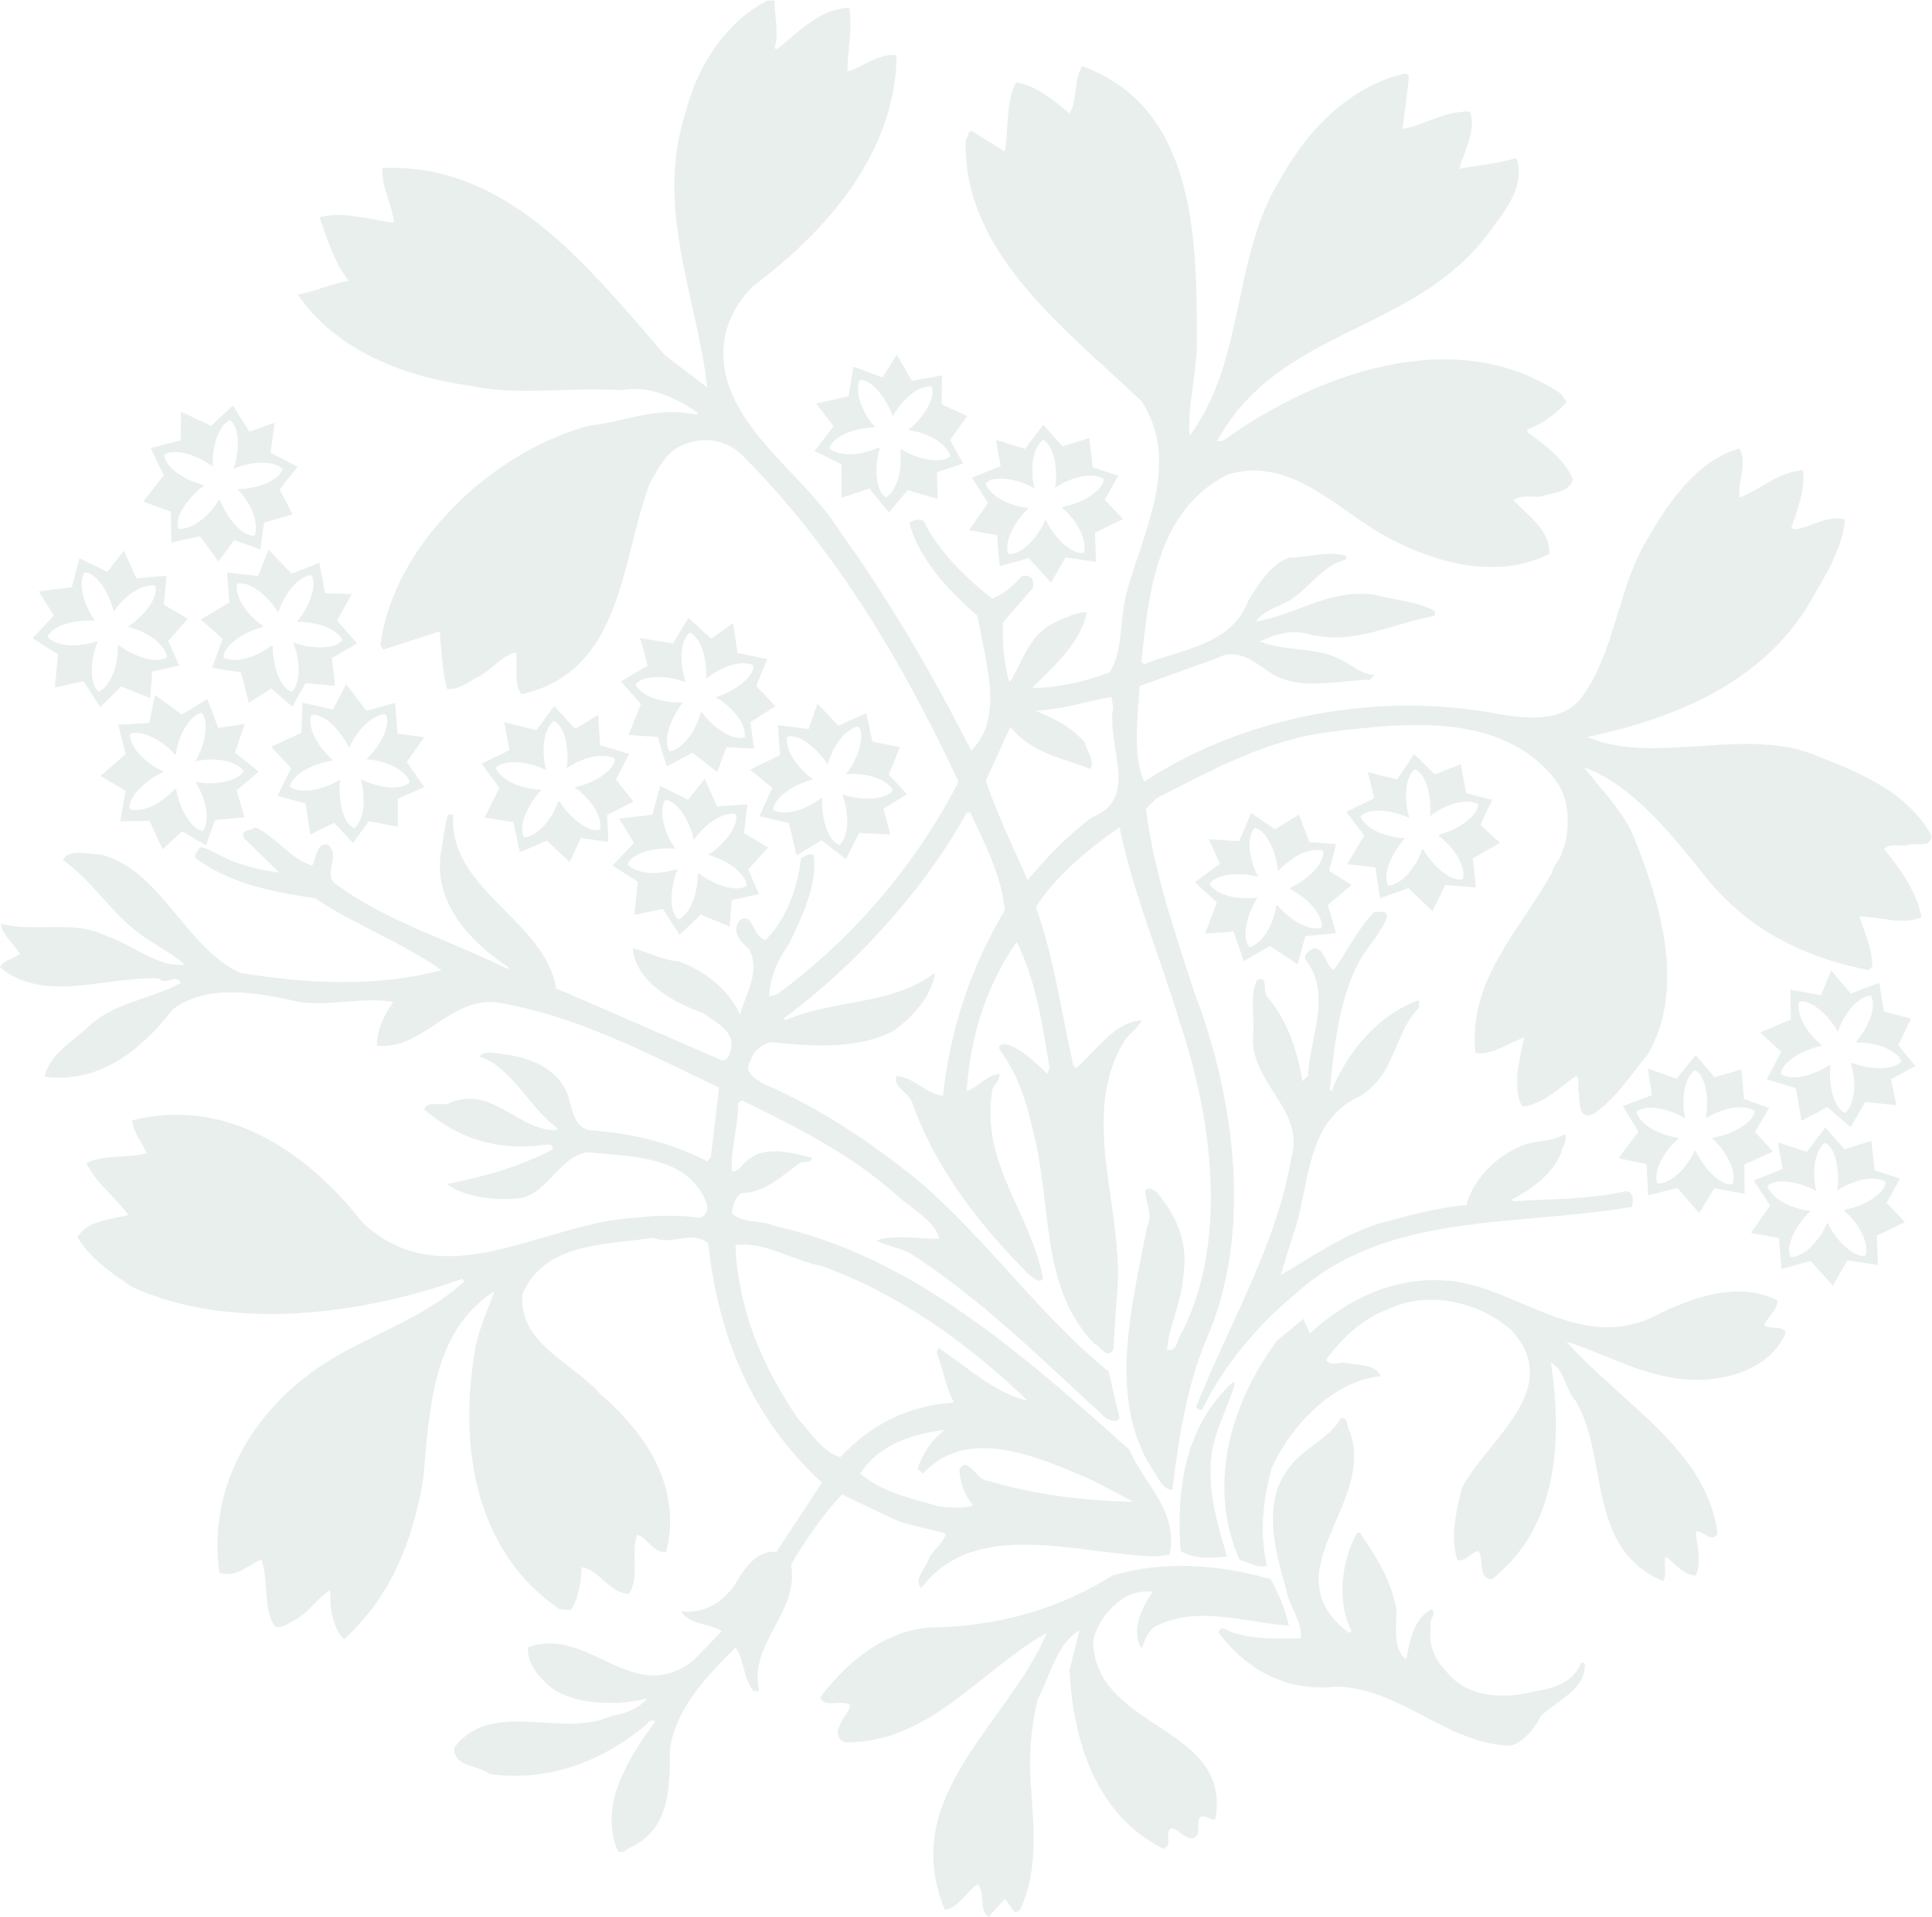<?xml version="1.0" encoding="UTF-8" standalone="no"?>
<svg
   xmlns:dc="http://purl.org/dc/elements/1.1/"
   xmlns:cc="http://creativecommons.org/ns#"
   xmlns:rdf="http://www.w3.org/1999/02/22-rdf-syntax-ns#"
   xmlns:svg="http://www.w3.org/2000/svg"
   xmlns="http://www.w3.org/2000/svg"
   viewBox="0 0 233.147 231.28"
   height="231.28"
   width="233.147"
   xml:space="preserve"
   id="svg2"
   version="1.1"><defs
     id="defs6" /><g
     transform="matrix(1.333,0,0,-1.333,0,231.28)"
     id="g10"><g
       transform="scale(0.1)"
       id="g12"><path
         id="path14"
         style="fill:rgba(33, 95, 67, 0.10);fill-opacity:1;fill-rule:nonzero;stroke:none"
         d="m 1255.81,905.594 c -4.95,-14.828 -18.13,-27.188 -25.55,-41.196 -18.13,-34.593 -22.23,-74.984 -26.35,-115.375 l 1.64,-1.64 c 13.18,34.609 42.85,70.058 79.12,82.422 v -6.602 c -23.09,-23.898 -20.61,-59.328 -52.76,-79.922 -51.91,-23.07 -45.31,-83.23 -61.79,-127.742 l -10.72,-34.598 c 28.02,16.481 57.68,37.079 89.82,46.957 25.55,6.59 50.26,14.032 78.28,16.473 6.59,24.731 29.67,46.988 54.38,55.238 11.54,3.289 24.72,2.461 34.62,9.039 3.29,-5.75 -2.48,-11.519 -3.3,-17.289 -8.24,-19.777 -27.2,-32.961 -44.5,-42.027 l 1.65,-1.66 c 33.79,2.488 68.39,1.66 100.53,9.078 5.76,0.832 7.42,-4.129 7.42,-9.078 l -0.83,-4.922 c -105.47,-18.141 -220.84,-4.141 -303.23,-77.48 -35.45,-28.84 -66.75,-66.739 -85.7,-105.469 -1.65,-2.461 -4.13,0 -5.77,1.64 29.66,74.989 72.5,145.039 86.53,226.618 12.35,43.671 -40.39,68.406 -34.63,112.898 0.84,15.645 -3.28,33.777 3.3,46.961 10.72,4.953 4.95,-9.883 9.07,-14.832 18.96,-22.246 27.2,-48.613 32.13,-76.621 l 4.95,4.93 c 1.66,35.441 22.27,74.16 -2.47,105.484 -1.65,4.937 4.13,7.406 7.42,9.879 11.54,-0.82 9.88,-14.004 18.14,-19.766 13.17,17.293 21.41,37.074 37.07,52.723 4.12,-0.82 10.7,2.48 11.53,-4.121 v 0" /><path
         id="path16"
         style="fill:rgba(33, 95, 67, 0.10);fill-opacity:1;fill-rule:nonzero;stroke:none"
         d="m 1496.43,543.039 c 32.13,16.473 76.64,33.781 112.89,14.813 -0.82,-9.051 -9.07,-14.813 -12.37,-22.231 5.77,-4.121 17.33,0 19.77,-6.601 -11.51,-27.188 -39.53,-38.731 -65.91,-42.032 -51.08,-5.758 -90.65,20.614 -132.67,33.793 48.62,-55.199 128.56,-98.89 136.79,-174.691 -8.23,-7.418 -13.19,4.941 -19.77,2.48 0.82,-10.718 5.76,-27.199 0,-39.57 -11.54,0.84 -18.96,10.719 -27.19,17.309 -2.48,-5.758 1.64,-18.95 -2.48,-22.25 -70.04,29.679 -48.61,111.25 -79.1,163.16 -9.89,10.722 -9.07,26.371 -22.25,34.613 9.88,-69.211 7.41,-148.32 -53.55,-196.133 -13.2,0.821 -6.61,17.313 -12.37,25.563 -7.42,-1.653 -10.72,-9.891 -18.96,-8.25 -6.6,21.418 -0.82,44.508 4.12,65.097 23.08,44.512 93.94,89.832 44.5,143.391 -29.66,25.539 -75.82,36.25 -112.07,18.121 -21.43,-7.41 -41.2,-25.539 -55.2,-45.32 3.3,-4.949 9.06,-3.289 14.82,-2.469 12.37,-2.48 29.67,-0.82 34.61,-12.363 -43.65,-4.117 -81.56,-45.321 -98.89,-83.219 -7.41,-28.012 -11.52,-58.52 -4.11,-88.168 -8.25,-3.312 -16.49,3.289 -24.72,4.93 -30.48,67.578 -7.42,143.386 33.78,198.59 l 23.9,19.789 5.78,-13.192 c 36.25,32.973 80.74,53.571 131.84,46.973 60.14,-9.082 112.89,-62.633 178.81,-32.133 v 0" /><path
         id="path18"
         style="fill:rgba(33, 95, 67, 0.10);fill-opacity:1;fill-rule:nonzero;stroke:none"
         d="m 1118.19,483.691 c -7.41,-26.351 -22.23,-48.601 -22.23,-77.441 -0.82,-28.852 7.42,-54.398 14.82,-79.941 -13.18,-1.637 -30.49,-2.469 -42.03,4.953 -4.1,58.5 4.95,113.718 46.98,152.429 h 2.46 v 0" /><path
         id="path20"
         style="fill:rgba(33, 95, 67, 0.10);fill-opacity:1;fill-rule:nonzero;stroke:none"
         d="m 1222.03,439.211 c 23.89,-65.93 -73.34,-126.91 -0.83,-182.109 l 2.48,1.648 c -14.01,26.359 -9.07,64.262 4.94,88.98 h 2.47 c 14.83,-21.421 28.02,-42.851 32.97,-68.39 0.82,-15.649 -4.13,-36.25 9.05,-46.141 3.3,17.313 6.6,37.071 23.08,45.313 4.95,-4.942 -3.3,-9.063 -0.83,-15.641 -2.47,-16.48 3.3,-29.672 13.19,-39.562 18.95,-25.539 53.56,-26.36 81.57,-18.957 16.48,2.48 34.63,8.25 41.21,25.546 h 3.3 c 1.64,-23.886 -23.91,-32.949 -39.55,-47.789 -4.96,-10.711 -16.49,-24.73 -28.02,-27.187 -59.34,2.457 -98.88,52.726 -158.21,53.558 -44.49,-4.96 -80.74,15.649 -105.47,48.622 -0.84,1.648 2.46,4.937 4.11,4.109 20.62,-10.699 45.32,-9.063 70.05,-9.063 1.63,15.661 -10.72,28.84 -13.18,44.512 -9.91,34.602 -22.25,78.281 2.46,109.59 12.35,18.109 37.09,26.371 46.97,45.309 7.41,0.839 4.94,-8.239 8.24,-12.348 v 0" /><path
         id="path22"
         style="fill:rgba(33, 95, 67, 0.10);fill-opacity:1;fill-rule:nonzero;stroke:none"
         d="m 778.699,401.289 c 20.602,-17.309 46.145,-22.23 70.864,-29.648 11.542,-0.821 22.253,-2.469 31.316,0.82 -7.422,9.059 -11.539,19.777 -12.348,32.141 6.586,14.828 16.481,-10.711 26.364,-9.883 41.199,-12.379 86.511,-18.137 131.025,-18.957 -14.02,7.398 -27.209,14.828 -41.213,21.418 -42.852,18.129 -108.769,48.621 -149.144,4.109 l -4.954,4.133 c 4.121,13.187 13.196,27.199 24.735,35.437 -28.02,-3.3 -60.164,-13.187 -76.645,-39.57 z M 744.094,589.18 c -27.192,4.941 -50.27,22.242 -78.281,18.941 2.468,-59.32 24.718,-110.41 56.847,-157.383 11.543,-12.359 21.434,-29.668 37.91,-34.609 28.844,30.492 62.633,46.961 103.016,49.453 -7.426,14 -9.902,30.469 -15.652,45.316 l 1.629,4.122 c 26.375,-17.309 50.273,-40.379 80.757,-47.801 -54.382,52.742 -117.84,97.23 -186.226,121.961 z m 262.036,515.02 c -23.064,-4.12 -45.317,-11.56 -69.216,-12.38 16.484,-6.57 32.141,-14 45.313,-28.82 1.66,-8.25 9.082,-15.66 4.941,-23.91 -25.535,9.9 -52.715,14 -72.5,37.91 l -22.246,-48.61 c 10.703,-31.32 25.547,-61.804 37.898,-89.831 18.118,21.429 37.082,41.195 58.508,56.859 43.672,17.302 12.362,65.102 18.952,99.712 l -1.65,9.07 z m -304.892,630.35 c 0,-14.84 4.121,-29.68 0,-42.85 l 1.653,-1.65 c 19.769,15.65 38.73,37.08 65.922,37.9 3.292,-18.13 -1.649,-39.56 -1.649,-57.68 14.008,4.13 28.016,16.48 44.496,14.83 -0.82,-87.32 -61.797,-158.18 -130.195,-209.27 -20.602,-20.6 -31.305,-47.79 -24.723,-79.11 13.192,-56.86 71.699,-92.29 103,-141.73 46.153,-64.27 84.883,-131.02 119.496,-199.42 31.309,31.32 11.524,84.06 5.774,121.96 -27.199,23.9 -52.75,51.09 -61.809,84.04 3.301,3.31 9.059,4.13 13.188,1.66 12.347,-26.37 38.726,-51.91 61.8,-70.04 10.696,4.12 18.957,11.54 27.192,20.6 4.937,0.82 9.07,-0.82 9.89,-4.94 v -5.78 l -27.207,-31.3 c -0.82,-19.79 0.821,-37.91 5.782,-54.39 10.703,15.65 17.297,42.85 39.55,53.56 9.895,4.12 21.426,10.71 30.489,9.89 -5.782,-28.02 -29.668,-48.63 -49.434,-68.4 23.887,0 47.774,5.78 70.037,14.02 12.37,18.95 9.06,46.96 14.83,70.04 14.01,54.38 51.09,119.47 14.01,175.52 -68.396,65.08 -162.334,134.31 -159.033,236.49 2.48,2.46 1.641,6.59 4.941,8.24 l 30.489,-18.96 c 3.3,20.61 0.82,43.65 9.882,62.61 18.133,-2.47 33.789,-15.66 48.614,-28 7.429,11.52 3.308,29.64 11.543,42.83 100.524,-37.07 103.824,-149.95 103.824,-245.53 0.82,-31.32 -9.06,-60.98 -6.6,-89 51.12,68.4 37.91,163.98 83.23,234.02 23.9,43.68 64.28,84.03 112.89,93.91 l 2.48,-2.47 c -1.66,-15.66 -4.13,-32.94 -5.77,-47.76 19.79,3.29 37.9,16.47 60.98,15.65 5.76,-17.3 -4.94,-35.43 -9.88,-51.91 16.47,3.29 35.43,4.94 51.9,9.89 8.24,-24.72 -9.05,-46.15 -23.07,-65.1 -68.38,-94.76 -190.35,-86.53 -248.03,-191.18 h 4.96 c 83.21,60.15 210.12,107.95 306.52,42.85 l 4.94,-7.41 c -9.88,-11.54 -22.24,-19.77 -35.43,-24.72 v -2.48 c 15.65,-11.53 33.79,-24.72 41.2,-42.85 -3.28,-12.36 -18.95,-11.53 -28.83,-15.65 -8.24,-0.83 -18.14,2.47 -24.73,-3.3 13.19,-14.01 33.79,-28.01 32.13,-48.61 -49.43,-24.72 -108.77,-6.6 -153.26,18.95 -42.83,25.53 -84.04,70.04 -138.44,52.73 -62.63,-32.12 -70.87,-104.64 -77.45,-168.92 l 2.46,-2.47 c 33.79,14 79.11,16.48 94.76,58.51 9.08,14 19.78,32.13 36.27,37.9 17.3,0 34.61,6.59 51.91,1.65 v -3.3 c -19.78,-4.12 -32.95,-24.73 -47.79,-34.61 -10.72,-8.24 -26.37,-9.88 -33.79,-21.43 36.27,5.78 66.76,30.49 108.77,23.91 18.14,-4.95 37.91,-5.77 53.56,-14.84 l -0.82,-4.12 c -38.73,-6.59 -74.16,-28.01 -117.01,-15.65 -14.83,3.28 -28.84,-1.65 -41.2,-7.42 22.25,-9.06 50.26,-4.94 71.68,-15.65 10.73,-4.95 19.78,-14.01 32.15,-14.84 l -4.12,-4.12 c -32.13,-0.82 -67.58,-11.53 -93.94,9.06 -12.37,8.25 -27.2,19.78 -43.68,10.72 l -70.86,-25.56 c -1.64,-28 -6.58,-62.62 4.11,-86.5 90.66,59.32 211.79,82.4 322.2,60.97 24.72,-4.12 56.85,-7.41 74.16,15.66 31.31,43.66 32.13,100.53 60.98,145.85 18.14,31.31 43.67,68.39 81.58,79.1 7.42,-12.36 -1.64,-30.49 0,-44.5 18.13,6.6 35.45,23.9 57.68,24.73 1.65,-18.13 -4.94,-35.43 -10.72,-51.92 l 2.48,-1.65 c 15.65,1.65 28.84,13.19 46.14,9.07 -2.46,-27.2 -18.12,-51.09 -31.31,-74.16 -43.67,-74.99 -125.25,-106.3 -201.87,-122.78 61.8,-26.37 143.36,10.71 208.46,-17.3 37.91,-14.84 80.76,-32.16 103,-71.706 0,-12.348 -14.82,-5.766 -22.24,-9.055 -6.6,-0.832 -15.66,2.469 -20.6,-3.293 15.66,-18.961 29.66,-39.559 33.78,-61.813 -18.12,-7.414 -38.73,0.821 -56.03,0.821 4.12,-13.996 11.54,-28.836 11.54,-45.321 l -3.3,-3.281 c -54.4,10.703 -103.83,32.953 -143.38,79.098 -32.14,39.551 -66.75,86.53 -114.53,104.65 13.99,-18.12 32.95,-37.07 43.66,-59.334 23.9,-58.496 50.27,-139.25 14.02,-201.054 -16.49,-19.778 -28.85,-40.372 -50.27,-54.391 -14.01,-3.289 -9.89,13.199 -12.35,21.422 -0.84,4.961 1.64,10.722 -1.66,14.012 -15.66,-10.711 -29.67,-25.536 -48.62,-28.004 -5.77,7.41 -4.95,18.953 -4.95,29.656 1.66,11.543 3.3,22.246 6.6,32.957 -14.01,-4.109 -28.83,-16.473 -44.5,-14.012 -7.42,65.106 40.38,111.246 69.22,163.164 0.82,5.762 7.42,11.532 9.06,18.121 8.25,20.61 7.43,49.443 -6.59,66.763 -47.78,60.14 -133.5,51.09 -201.04,42.84 -58.52,-6.59 -108.79,-34.61 -159.06,-60.16 l -9.88,-9.88 c 7.41,-58.516 26.36,-112.074 43.66,-165.633 36.26,-94.766 53.56,-215.887 11.55,-313.125 -18.13,-42.852 -25.55,-89.82 -31.31,-137.621 -9.9,0.84 -13.2,12.379 -18.14,18.961 -41.2,63.457 -18.11,149.148 -4.94,218.359 5.76,11.528 -0.82,22.25 -1.65,33.801 2.47,3.289 7.41,0.816 9.89,-0.832 18.14,-21.441 29.66,-45.328 24.72,-76.629 -1.65,-23.902 -12.36,-43.691 -14.84,-66.75 9.9,-2.473 9.08,10.711 14.02,16.469 42.02,84.058 26.37,194.488 -2.48,280.18 -17.3,58.496 -42.01,115.359 -54.38,176.347 -27.202,-18.961 -58.491,-44.512 -75.808,-72.531 16.477,-45.32 23.071,-94.754 33.789,-142.547 l 2.461,-3.301 c 18.957,16.485 33.788,41.2 59.338,43.68 -2.47,-7.422 -13.19,-13.191 -16.47,-20.594 -38.755,-65.933 -1.66,-145.043 -4.96,-218.383 l -4.12,-59.32 c -5.77,-9.07 -11.53,3.289 -16.471,4.949 -50.274,50.25 -38.731,127.711 -56.036,192.809 -5.781,26.379 -14.023,51.918 -30.488,74.164 -1.66,5.781 6.582,4.941 9.883,3.301 12.352,-4.942 23.074,-15.656 33.77,-25.547 l 1.66,5.762 c -6.582,39.558 -12.356,79.109 -29.676,113.718 -27.18,-38.73 -42.004,-84.871 -45.305,-135.144 9.895,3.301 18.125,14.844 29.668,15.664 0.82,-6.582 -6.594,-9.883 -6.594,-15.664 -10.73,-65.082 35.43,-111.235 46.145,-169.742 -4.121,-4.95 -9.063,1.648 -12.363,3.308 -46.961,46.949 -85.7,98.051 -106.297,156.559 -3.305,9.055 -18.121,13.996 -14.016,23.887 15.664,-1.641 27.203,-16.473 42.024,-18.114 6.597,60.965 25.554,116.992 56.043,168.086 -3.301,31.309 -18.133,60.153 -31.309,88.172 h -3.301 C 837.211,930.316 773.766,860.273 709.48,813.32 l 1.653,-1.652 c 42.851,18.945 96.422,13.176 135.14,42.844 -2.468,-20.598 -19.769,-40.371 -37.91,-52.735 -31.312,-16.484 -74.16,-14.023 -110.418,-9.882 -7.414,-1.661 -16.48,-8.243 -18.121,-16.485 -8.242,-10.715 4.938,-17.305 11.539,-21.426 50.258,-21.425 97.223,-52.734 141.719,-89.004 61.813,-53.558 109.613,-121.941 170.578,-171.39 l 9.89,-42.031 c -3.3,-4.938 -7.42,-1.637 -11.54,-0.821 -58.494,53.563 -112.069,107.114 -175.506,148.321 -9.895,6.601 -22.262,7.421 -32.973,13.191 12.364,4.949 32.973,2.469 49.442,1.648 h 7.41 c -4.11,16.481 -25.539,27.192 -38.723,39.551 -42.847,37.91 -91.461,61.801 -140.078,85.711 l -3.301,-2.48 c 0,-21.43 -6.586,-39.551 -5.758,-61.801 7.411,-0.84 9.879,8.242 17.301,12.359 15.66,10.711 38.715,4.121 55.199,0 -0.82,-6.597 -9.062,-1.656 -12.363,-5.777 -15.648,-11.539 -31.297,-26.359 -51.898,-26.359 -5.782,-4.942 -7.418,-11.532 -8.239,-18.133 10.7,-9.887 26.36,-5.778 38.715,-11.528 123.606,-27.203 224.145,-115.359 321.382,-202.73 13.17,-31.289 44.49,-55.191 36.25,-94.75 l -12.36,-1.652 c -70.033,1.652 -163.99,36.261 -212.6,-28.829 -7.406,9.059 4.953,18.122 7.414,28.008 4.129,7.434 13.188,13.184 14.836,21.422 -15.656,4.942 -32.137,6.602 -46.976,13.18 l -46.961,22.25 c -17.301,-18.121 -32.961,-41.192 -46.137,-63.449 8.234,-42.84 -38.742,-70.86 -28.844,-113.711 -0.832,-1.66 -3.301,0 -4.953,-0.828 -9.887,11.546 -8.234,28.847 -16.476,39.558 -27.192,-27.18 -53.563,-55.199 -59.329,-91.469 0,-34.609 0,-70.859 -32.964,-88.16 -4.934,-0.832 -7.415,-7.43 -14,-4.949 -18.137,41.199 9.066,84.059 33.781,117.84 -1.653,0.816 -5.766,1.637 -6.598,-1.652 -40.379,-34.61 -89.816,-53.571 -143.383,-46.161 -10.707,8.25 -32.961,6.61 -32.129,23.903 34.602,45.328 98.063,7.418 142.547,28.847 12.367,1.653 24.723,6.602 32.145,15.661 -25.539,-6.598 -59.328,-5.782 -82.41,6.582 -14,9.898 -26.36,23.886 -25.539,39.558 55.211,20.602 94.765,-55.199 149.964,-11.531 l 25.555,26.371 c -11.527,7.398 -28.84,4.941 -37.082,18.121 22.25,-3.301 41.203,9.891 51.91,28.828 7.422,12.383 18.129,26.391 34.61,24.742 l 41.203,62.618 c -65.09,60.16 -93.934,134.32 -103,216.711 -14.832,12.378 -32.957,-2.469 -49.446,4.949 -43.664,-6.598 -98.875,-4.129 -118.656,-51.09 -4.121,-44.488 45.321,-61.797 70.051,-89.809 43.66,-37.898 74.16,-85.711 60.141,-143.379 -11.536,-1.652 -16.481,12.348 -26.364,15.649 -5.765,-16.481 2.473,-38.731 -7.418,-53.559 -17.297,0 -27.191,22.239 -42.847,23.899 -0.832,-14.032 -2.485,-28.02 -9.895,-38.739 l -9.887,0.821 c -74.98,50.277 -91.46,144.199 -77.46,229.91 2.48,20.598 11.542,38.738 18.128,57.668 -56.031,-35.41 -58.511,-106.289 -64.265,-169.731 -9.067,-54.39 -28.844,-106.3 -71.692,-145.031 -9.89,9.883 -13.195,27.184 -12.363,44.512 -9.887,-4.949 -19.769,-20.61 -31.308,-26.391 -5.774,-3.301 -14.008,-9.879 -19.782,-5.758 -9.879,18.118 -4.941,42.008 -11.539,60.149 -11.531,-5.758 -23.89,-17.301 -37.906,-12.36 -10.703,76.629 28.848,145.86 93.949,188.692 42.016,27.207 89.82,40.387 127.719,75 l -1.649,2.469 C 328.793,545.5 210.133,529.02 119.48,570.211 c -18.128,12.371 -38.726,26.391 -49.437,45.328 9.879,14.84 29.66,15.652 46.148,19.77 -11.539,16.492 -29.668,28.863 -37.91,46.992 15.66,8.23 37.09,4.109 54.379,9.058 -4.113,9.891 -11.539,18.11 -13.18,29.661 85.711,21.421 158.211,-28.02 209.313,-93.122 74.16,-68.386 164.801,1.661 247.199,4.954 18.129,2.457 39.551,2.457 57.692,0 4.937,1.636 7.41,6.597 6.582,11.519 -15.653,45.328 -69.211,43.688 -108.762,47.809 -27.211,-4.942 -36.27,-40.379 -64.281,-42.02 -21.43,-1.66 -46.969,1.641 -62.629,13.192 33.781,6.57 65.929,15.648 95.586,31.308 0.832,5.77 -4.946,4.121 -8.239,4.121 -42.847,-5.781 -78.289,6.571 -107.949,32.129 3.305,9.07 17.313,1.649 24.719,6.598 37.898,13.996 59.332,-24.738 93.949,-25.559 l 2.461,1.66 c -26.359,18.95 -41.199,55.2 -70.867,65.102 3.301,5.762 13.187,3.281 18.961,2.461 23.898,-2.461 50.258,-11.535 60.16,-35.43 4.938,-12.351 4.938,-31.312 21.414,-33.793 37.91,-2.48 73.348,-11.519 105.477,-28.008 l 3.297,4.118 7.417,62.625 c -65.917,31.308 -130.199,65.918 -203.539,77.461 -42.031,2.468 -65.086,-43.672 -106.289,-39.551 0,14.004 6.582,28.008 14.821,39.551 -28.84,4.941 -56.024,-4.122 -84.86,0 -36.258,8.242 -83.23,17.304 -114.543,-6.582 -28.843,-37.09 -66.746,-67.579 -116.187,-60.989 3.289,17.305 23.059,31.321 36.25,42.024 24.719,25.547 58.508,27.207 87.351,42.851 -5.781,9.063 -13.195,-3.293 -20.601,4.121 C 94.762,851.219 40.383,826.504 0,859.453 c 2.469,6.598 12.363,7.426 18.125,12.363 -5.762,9.063 -16.484,17.297 -17.305,27.192 31.324,-8.242 66.742,4.121 96.41,-11.528 23.075,-7.421 44.504,-28.027 70.05,-25.546 -14.011,12.351 -31.308,19.773 -46.16,32.132 -23.89,19.77 -39.539,45.325 -64.262,62.622 5.762,10.718 23.062,4.953 34.602,4.953 55.223,-14.836 75.82,-84.055 126.094,-107.129 60.136,-9.883 123.597,-13.184 182.097,2.48 -36.257,25.535 -77.461,40.367 -114.539,65.086 -38.722,5.777 -77.461,13.192 -107.941,36.262 -2.481,3.301 2.461,6.598 4.113,9.898 10.719,-1.652 23.074,-11.55 35.438,-14.84 11.531,-4.121 25.547,-6.593 36.25,-8.242 l -32.129,31.313 c -3.289,9.066 6.59,5.765 9.886,9.898 18.954,-8.25 32.961,-29.679 51.911,-34.621 4.121,6.594 3.293,20.602 14.007,18.949 12.368,-9.886 -3.293,-23.89 5.762,-34.605 48.621,-36.25 105.481,-51.91 157.395,-78.277 l 0.832,1.64 c -33.797,22.254 -67.586,56.863 -61.805,102.188 2.473,12.359 3.293,24.726 6.578,36.25 h 4.949 c -4.949,-68.395 83.235,-95.582 93.114,-157.383 l 149.98,-65.098 c 4.949,-0.82 6.59,4.121 7.41,7.422 7.418,18.125 -14.816,28.008 -24.718,35.43 -25.543,9.062 -60.153,27.187 -63.446,58.496 12.364,-2.473 25.543,-10.707 40.383,-11.528 23.063,-7.417 46.961,-25.554 56.852,-48.628 4.949,18.953 18.949,38.73 8.242,59.336 -8.242,6.589 -16.481,17.3 -8.242,26.371 12.355,7.406 10.711,-14.829 23.07,-18.129 18.961,18.949 28.836,46.136 32.137,74.16 3.3,0.82 7.422,5.765 11.543,2.469 3.289,-28.012 -10.723,-55.215 -22.258,-79.93 -9.883,-14 -17.301,-29.66 -18.121,-47.793 l 6.586,1.648 c 68.394,49.446 127.718,119.485 164.808,192.836 -49.437,105.46 -109.597,209.29 -196.937,296.64 -13.188,12.36 -34.617,16.48 -51.918,8.24 -14.828,-4.95 -23.074,-21.43 -30.481,-34.61 -26.383,-69.22 -23.91,-170.57 -116.191,-191.17 -7.422,9.06 -3.301,25.53 -4.949,37.9 -13.192,-2.47 -23.075,-17.3 -36.262,-23.07 -8.234,-4.94 -18.129,-11.53 -26.367,-9.89 -4.121,16.48 -4.942,34.61 -6.59,51.91 l -51.09,-16.47 -2.473,4.12 c 11.532,91.46 102.168,175.51 188.704,198.58 32.136,3.3 61.796,18.14 97.238,9.89 l 1.637,1.65 c -20.598,14.01 -44.485,25.55 -70.04,20.6 -46.152,3.29 -91.457,-5.77 -136.789,4.11 -60.148,8.26 -121.121,32.14 -155.738,82.42 15.66,2.47 29.668,9.87 46.149,12.35 -13.192,17.3 -19.774,38.73 -26.368,57.68 23.079,5.77 45.317,-2.47 67.567,-4.95 -1.649,15.67 -11.528,32.15 -10.707,49.45 112.89,4.95 185.41,-88.18 256.269,-169.74 l 37.903,-28.85 c -9.067,80.76 -47.786,162.34 -19.774,248.03 9.891,40.35 34.61,81.56 74.16,102.16 h 6.586 v 0" /><path
         id="path24"
         style="fill:rgba(33, 95, 67, 0.10);fill-opacity:1;fill-rule:nonzero;stroke:none"
         d="m 1150.33,305.699 c 7.42,-13.168 13.19,-27.187 16.49,-42.008 -37.09,2.457 -80.76,18.118 -117.84,0.821 -9.07,-3.301 -12.36,-13.184 -14.83,-20.602 h -1.65 c -8.24,18.129 1.65,36.262 10.71,50.27 -7.42,1.66 -18.95,-0.821 -26.35,-5.77 -14.03,-9.898 -24.731,-23.898 -27.212,-39.558 2.481,-79.93 126.902,-75.801 110.432,-160.692 -5.78,-0.82 -9.06,5.781 -14.02,1.66 -3.29,-5.781 1.65,-14.84 -4.95,-18.129 -9.88,-4.121 -21.42,18.949 -23.88,2.481 0.82,-4.941 1.64,-10.723 -4.12,-12.363 -60.981,30.473 -81.579,97.23 -84.887,161.5 l 9.062,36.261 c -21.406,-13.179 -26.367,-41.199 -37.89,-62.621 -6.602,-28.027 -8.25,-53.558 -5.774,-82.398 C 936.094,78.281 939.395,37.898 922.91,5.762 L 918.789,4.129 909.727,16.48 894.895,0 C 885.82,6.602 892.422,21.422 885.012,29.672 875.117,23.082 866.871,7.422 855.344,6.602 812.48,109.602 913.027,174.691 947.617,257.102 889.941,224.961 842.152,159.039 769.645,158.199 c -9.903,-1.64 -14.024,8.242 -9.075,15.672 1.653,6.598 8.243,10.719 9.075,18.117 -8.243,4.961 -22.262,-3.277 -27.204,6.602 24.723,32.949 59.332,60.98 100.532,63.449 60.152,0.832 115.367,16.473 163.977,46.961 46.16,14.012 98.07,9.891 143.38,-3.301 v 0" /><path
         id="path26"
         style="fill:rgba(33, 95, 67, 0.10);fill-opacity:1;fill-rule:nonzero;stroke:none"
         d="m 126.754,1176.55 c 11.738,11.48 15.973,22.52 13.758,28.45 -6.039,1.23 -17.02,-1.61 -28.758,-13.09 -3.742,-3.64 -6.633,-7.2 -8.832,-10.54 -0.012,0.02 -0.031,0.02 -0.039,0.02 -0.844,3.9 -2.207,8.25 -4.328,12.97 -6.754,14.98 -15.703,22.74 -22.012,22.71 -3.211,-5.25 -4.332,-16.53 2.398,-31.52 2.172,-4.8 4.559,-8.8 6.961,-12.03 -0.094,-0.14 -0.141,-0.29 -0.219,-0.45 -4.148,0.45 -9.016,0.41 -14.492,-0.27 -16.289,-2.06 -26.328,-8.35 -28.141,-14.41 4.082,-4.61 14.562,-8.97 30.852,-6.91 5.34,0.67 9.941,1.81 13.789,3.22 0.227,-0.27 0.465,-0.53 0.691,-0.79 -1.621,-3.78 -3.031,-8.32 -4.023,-13.64 -2.977,-16.14 -0.039,-27.63 5.172,-31.2 5.648,2.5 12.981,11.16 15.961,27.3 0.985,5.27 1.281,9.97 1.117,14.06 0.024,0.01 0.063,0 0.086,0.02 0.356,0.14 0.668,0.4 1.032,0.6 3.207,-2.57 7.222,-5.1 12.086,-7.44 14.8,-7.11 26.636,-7.28 31.437,-3.18 -0.906,6.09 -7.348,15.44 -22.148,22.55 -4.731,2.27 -9.114,3.78 -13.028,4.7 -0.019,0.11 -0.019,0.21 -0.035,0.31 3.387,2.12 7.004,4.92 10.715,8.56 z m 35.437,-43.81 -24.464,-5.62 -1.641,-24.01 -26.316,10.57 -18.938,-18.55 -15.359,23.31 -25.84,-5.65 2.969,30.28 -0.352,-0.11 -22.816,14.35 19.258,20.51 h 0.094 l -13.711,21.99 30,3.76 -0.062,0.11 6.941,26.05 25.238,-12.26 14.922,19.14 11.617,-25.44 0.391,0.53 26.859,2.21 -2.878,-26.05 21.886,-12.8 -17.683,-20.12 9.886,-22.2 v 0" /><path
         id="path28"
         style="fill:rgba(33, 95, 67, 0.10);fill-opacity:1;fill-rule:nonzero;stroke:none"
         d="m 190.902,1026.12 c 16.422,0.26 27.09,5.38 29.563,11.2 -3.551,5.04 -13.473,10.53 -29.895,10.27 -5.218,-0.07 -9.757,-0.67 -13.656,-1.59 0.012,0.02 0,0.04 -0.012,0.05 2.075,3.4 4.059,7.51 5.77,12.39 5.41,15.53 4.23,27.31 -0.367,31.62 -5.953,-1.6 -14.512,-9.04 -19.922,-24.54 -1.738,-4.97 -2.75,-9.52 -3.223,-13.51 -0.156,-0.05 -0.308,-0.12 -0.469,-0.19 -2.711,3.18 -6.257,6.5 -10.707,9.77 -13.254,9.71 -24.859,12.03 -30.343,8.88 -0.207,-6.15 4.398,-16.51 17.64,-26.22 4.352,-3.19 8.469,-5.52 12.242,-7.15 -0.023,-0.35 -0.035,-0.69 -0.043,-1.04 -3.781,-1.63 -7.929,-3.97 -12.3,-7.15 -13.254,-9.67 -19.02,-20.03 -17.692,-26.21 5.825,-2.06 17.09,-0.81 30.356,8.86 4.328,3.15 7.793,6.35 10.476,9.44 0.02,-0.02 0.043,-0.04 0.075,-0.04 0.367,-0.14 0.765,-0.18 1.156,-0.27 0.57,-4.08 1.742,-8.68 3.672,-13.72 5.859,-15.329 14.34,-23.591 20.64,-23.923 3.532,5.047 5.285,16.258 -0.582,31.593 -1.871,4.91 -4.019,9.01 -6.23,12.38 0.062,0.09 0.133,0.16 0.191,0.25 3.918,-0.79 8.473,-1.25 13.66,-1.15 z m -4.379,-56.182 -21.628,12.726 -17.704,-16.289 -11.847,25.762 -26.492,-0.457 4.859,27.5 -22.645,13.66 22.977,19.94 -0.332,0.16 -6.707,26.11 28.098,1.67 0.05,-0.08 5.161,25.4 24.378,-17.89 0.039,0.12 22.942,14.15 9.902,-26.26 23.996,3.65 -9.058,-26.47 0.652,0.11 21.031,-16.85 -20,-16.93 7.098,-24.361 -26.688,-2.454 -8.082,-22.917 v 0" /><path
         id="path30"
         style="fill:rgba(33, 95, 67, 0.10);fill-opacity:1;fill-rule:nonzero;stroke:none"
         d="m 339.563,1024.8 c 15.828,-4.34 27.5,-2.42 31.5,2.49 -1.993,5.82 -9.977,13.87 -25.809,18.22 -5.027,1.39 -9.563,2.09 -13.559,2.31 0.008,0 0.008,0.02 0,0.03 2.938,2.69 5.996,6.06 9.008,10.29 9.539,13.39 11.707,25.03 8.5,30.46 -6.16,0.12 -16.461,-4.61 -26,-17.99 -3.062,-4.28 -5.305,-8.36 -6.871,-12.06 -0.172,-0.01 -0.332,-0.03 -0.504,-0.05 -1.707,3.8 -4.187,7.98 -7.547,12.37 -10,13.04 -20.5,18.51 -26.64,17.02 -1.93,-5.85 -0.403,-17.09 9.597,-30.11 3.282,-4.28 6.582,-7.68 9.742,-10.29 -0.105,-0.33 -0.226,-0.65 -0.328,-0.99 -4.082,-0.5 -8.718,-1.59 -13.812,-3.41 -15.438,-5.57 -23.856,-13.91 -24.317,-20.23 5.012,-3.6 16.176,-5.55 31.618,0.02 5.043,1.81 9.254,3.92 12.699,6.13 0.019,-0.02 0.031,-0.06 0.055,-0.06 0.328,-0.24 0.699,-0.39 1.05,-0.59 -0.601,-4.06 -0.761,-8.81 -0.324,-14.19 1.328,-16.361 7.16,-26.67 13.121,-28.752 4.801,3.859 9.617,14.141 8.281,30.502 -0.418,5.23 -1.332,9.77 -2.507,13.63 0.086,0.07 0.168,0.12 0.257,0.18 3.532,-1.85 7.77,-3.56 12.79,-4.93 z m -19.938,-52.71 -17.203,18.289 -21.547,-10.703 -4.16,28.054 -25.57,6.98 12.367,25.04 -17.922,19.45 27.64,12.72 -0.265,0.24 0.867,26.94 27.434,-6.26 0.039,-0.09 12.058,22.94 18.399,-24 0.058,0.1 25.993,7.17 2.148,-27.98 24.07,-3.22 -16.109,-22.88 0.652,-0.07 15.481,-22.07 -23.953,-10.65 v -25.371 l -26.309,5.117 -14.168,-19.746 v 0" /><path
         id="path32"
         style="fill:rgba(33, 95, 67, 0.10);fill-opacity:1;fill-rule:nonzero;stroke:none"
         d="m 533.555,1026.63 c 15.09,6.46 23.015,15.25 23.093,21.58 -5.187,3.31 -16.449,4.63 -31.546,-1.83 -4.789,-2.06 -8.77,-4.31 -12.039,-6.65 0,0.02 -0.012,0.02 -0.02,0.02 0.629,3.96 0.906,8.51 0.629,13.68 -0.867,16.41 -6.422,26.87 -12.309,29.12 -4.902,-3.74 -10.019,-13.85 -9.152,-30.26 0.289,-5.26 1.07,-9.85 2.16,-13.72 -0.129,-0.11 -0.25,-0.23 -0.367,-0.34 -3.711,1.9 -8.25,3.61 -13.613,4.97 -15.95,3.96 -27.571,1.71 -31.442,-3.28 2.125,-5.78 10.332,-13.62 26.266,-17.58 5.23,-1.3 9.918,-1.91 14.027,-1.98 0.117,-0.33 0.231,-0.65 0.363,-0.98 -2.89,-2.95 -5.843,-6.67 -8.683,-11.27 -8.609,-13.981 -10,-25.751 -6.43,-30.973 6.16,0.301 16.117,5.726 24.731,19.707 2.808,4.546 4.793,8.826 6.109,12.706 0.039,-0.01 0.059,-0.02 0.078,-0.02 0.403,0.03 0.789,0.14 1.184,0.2 2.066,-3.55 4.91,-7.37 8.586,-11.304 11.242,-11.981 22.222,-16.399 28.175,-14.321 1.356,6.012 -1.277,17.065 -12.5,29.025 -3.605,3.83 -7.144,6.82 -10.464,9.1 0.031,0.1 0.054,0.19 0.082,0.3 3.922,0.75 8.3,2.05 13.082,4.1 z m 17.238,-53.642 -24.852,3.578 -10.199,-21.777 -20.73,19.352 -24.348,-10.473 -5.914,27.297 -26.137,4.055 13.7,27.17 -0.372,0.01 -16.086,21.62 25.356,12.2 0.094,-0.06 -4.864,25.47 29.352,-7.33 -0.023,0.13 15.871,21.79 19.113,-20.55 20.828,12.48 1.66,-27.94 0.551,0.35 25.84,-7.62 -12.09,-23.24 15.801,-19.86 -23.774,-12.386 1.223,-24.266 v 0" /><path
         id="path34"
         style="fill:rgba(33, 95, 67, 0.10);fill-opacity:1;fill-rule:nonzero;stroke:none"
         d="m 660.922,1109.38 c 14.488,7.72 21.652,17.14 21.183,23.44 -5.457,2.88 -16.785,3.23 -31.285,-4.47 -4.597,-2.45 -8.371,-5.05 -11.425,-7.64 0,0.01 -0.008,0.02 -0.024,0.02 0.293,3.98 0.192,8.55 -0.527,13.67 -2.262,16.28 -8.684,26.23 -14.742,27.98 -4.559,-4.15 -8.797,-14.66 -6.547,-30.93 0.738,-5.22 1.898,-9.73 3.308,-13.49 -0.121,-0.14 -0.226,-0.26 -0.332,-0.38 -3.859,1.59 -8.527,2.91 -13.988,3.81 -16.223,2.6 -27.613,-0.64 -31.051,-5.94 2.61,-5.57 11.449,-12.7 27.66,-15.29 5.321,-0.86 10.051,-1.06 14.153,-0.78 0.136,-0.32 0.289,-0.64 0.437,-0.96 -2.621,-3.17 -5.254,-7.12 -7.687,-11.95 -7.403,-14.67 -7.793,-26.52 -3.782,-31.4 6.11,0.81 15.567,7.06 22.961,21.73 2.426,4.77 4.028,9.2 5.02,13.17 0.039,0 0.059,-0.02 0.086,-0.01 0.39,0.06 0.762,0.2 1.152,0.3 2.36,-3.36 5.508,-6.93 9.508,-10.55 12.23,-10.97 23.547,-14.45 29.293,-11.87 0.84,6.11 -2.711,16.89 -14.922,27.86 -3.906,3.51 -7.687,6.19 -11.187,8.18 0.019,0.1 0.039,0.21 0.046,0.3 3.84,1.09 8.102,2.76 12.692,5.2 z m 21.719,-51.99 -25.059,1.46 -8.32,-22.56 -22.289,17.52 -23.379,-12.49 -8.211,26.69 -26.379,1.83 11.348,28.23 -0.372,-0.02 -17.867,20.18 24.231,14.3 0.097,-0.05 -7,24.96 29.86,-4.8 -0.02,0.12 13.961,23.06 20.781,-18.86 19.7,14.21 4.019,-27.71 0.52,0.41 26.402,-5.41 -10.086,-24.19 17.434,-18.44 -22.641,-14.35 3.27,-24.09 v 0" /><path
         id="path36"
         style="fill:rgba(33, 95, 67, 0.10);fill-opacity:1;fill-rule:nonzero;stroke:none"
         d="m 773.383,1046.15 c 7.379,14.67 7.801,26.49 3.769,31.36 -6.113,-0.79 -15.57,-7.04 -22.957,-21.7 -2.343,-4.65 -3.922,-8.97 -4.933,-12.83 -0.008,0.01 -0.008,0.01 -0.028,0 -2.062,3.43 -4.781,7.09 -8.312,10.86 -11.25,12 -22.238,16.42 -28.188,14.36 -1.332,-6.03 1.27,-17.05 12.5,-29.05 3.598,-3.83 7.161,-6.86 10.489,-9.1 -0.032,-0.18 -0.039,-0.35 -0.059,-0.51 -4.07,-0.93 -8.652,-2.54 -13.621,-4.96 -14.754,-7.23 -22.18,-16.44 -21.941,-22.78 5.351,-3.023 16.671,-3.753 31.414,3.48 4.836,2.38 8.816,4.95 12.004,7.53 0.304,-0.18 0.613,-0.35 0.914,-0.54 -0.313,-4.09 -0.172,-8.84 0.621,-14.196 2.406,-16.23 8.929,-26.136 15.019,-27.824 4.531,4.195 8.649,14.75 6.219,31 -0.762,5.3 -2.02,9.84 -3.5,13.66 0.039,0.01 0.066,0.02 0.078,0.04 0.293,0.28 0.504,0.6 0.774,0.91 3.867,-1.39 8.5,-2.49 13.835,-3.11 16.325,-1.92 27.575,1.75 30.79,7.19 -2.836,5.47 -11.965,12.23 -28.27,14.13 -5.211,0.62 -9.84,0.62 -13.848,0.23 -0.047,0.1 -0.089,0.19 -0.132,0.27 2.511,3.11 5.019,6.94 7.363,11.58 z m 47.738,-29.93 -21.316,-13.27 6.226,-23.235 -28.32,1.453 -11.891,-23.688 -22.109,17.059 -22.598,-13.73 -7.011,29.609 -0.297,-0.234 -26.242,6.164 11.546,25.682 0.106,0.01 -20.113,16.36 27.171,13.3 -0.101,0.09 -1.899,26.89 27.86,-3.42 7.89,22.97 19.258,-20.3 0.199,0.62 24.692,10.81 5.711,-25.56 24.879,-5.02 -10.211,-24.78 16.57,-17.78 v 0" /><path
         id="path38"
         style="fill:rgba(33, 95, 67, 0.10);fill-opacity:1;fill-rule:nonzero;stroke:none"
         d="m 652.02,969.926 c 11.863,11.363 16.203,22.363 14.035,28.301 -6.02,1.289 -17.024,-1.43 -28.891,-12.77 -3.762,-3.613 -6.691,-7.148 -8.934,-10.457 0,0.008 -0.007,0.008 -0.027,0 -0.801,3.926 -2.129,8.285 -4.211,13.027 -6.59,15.063 -15.472,22.903 -21.762,22.953 -3.265,-5.23 -4.496,-16.492 2.071,-31.562 2.109,-4.801 4.465,-8.852 6.844,-12.078 -0.09,-0.164 -0.165,-0.324 -0.231,-0.461 -4.141,0.488 -8.988,0.488 -14.492,-0.121 -16.32,-1.879 -26.399,-8.082 -28.277,-14.133 4.019,-4.629 14.449,-9.109 30.746,-7.215 5.363,0.613 9.972,1.707 13.851,3.074 0.211,-0.257 0.449,-0.535 0.68,-0.808 -1.668,-3.762 -3.129,-8.27 -4.18,-13.578 -3.148,-16.11 -0.32,-27.629 4.86,-31.25 5.668,2.429 13.089,11.007 16.23,27.132 1.051,5.258 1.383,9.946 1.262,14.047 0.047,-0.007 0.066,-0.007 0.09,0 0.359,0.172 0.679,0.411 1.043,0.621 3.168,-2.621 7.175,-5.203 11.996,-7.578 14.742,-7.25 26.57,-7.562 31.422,-3.511 -0.852,6.109 -7.204,15.527 -21.911,22.769 -4.714,2.328 -9.082,3.883 -12.996,4.86 -0.008,0.101 -0.015,0.207 -0.027,0.292 3.414,2.09 7.051,4.856 10.809,8.446 z m 34.992,-44.16 -24.532,-5.387 -1.91,-23.973 -26.183,10.84 -19.133,-18.359 -15.133,23.461 -25.887,-5.371 3.278,30.25 -0.348,-0.118 -22.672,14.571 19.457,20.336 0.114,-0.02 -13.493,22.152 30.051,3.438 -0.058,0.133 7.203,25.961 25.105,-12.54 15.121,19.02 11.36,-25.56 0.398,0.52 26.883,1.93 -3.16,-26.011 21.769,-13.043 -17.898,-19.941 9.668,-22.289 v 0" /><path
         id="path40"
         style="fill:rgba(33, 95, 67, 0.10);fill-opacity:1;fill-rule:nonzero;stroke:none"
         d="m 832.363,1355.69 c 10.547,12.59 13.657,23.99 10.86,29.65 -6.133,0.62 -16.782,-3.28 -27.321,-15.84 -3.347,-4.01 -5.867,-7.84 -7.738,-11.39 0,0.02 -0.012,0.02 -0.027,0.02 -1.223,3.81 -3.024,7.99 -5.602,12.48 -8.215,14.25 -17.89,21.06 -24.152,20.44 -2.68,-5.57 -2.668,-16.9 5.508,-31.15 2.632,-4.54 5.402,-8.31 8.121,-11.26 -0.071,-0.18 -0.117,-0.34 -0.172,-0.49 -4.168,0.03 -8.996,-0.49 -14.391,-1.69 -16.019,-3.66 -25.371,-10.93 -26.574,-17.16 4.508,-4.16 15.363,-7.46 31.367,-3.8 5.246,1.2 9.723,2.79 13.422,4.57 0.238,-0.23 0.496,-0.48 0.766,-0.73 -1.25,-3.92 -2.196,-8.56 -2.668,-13.95 -1.367,-16.36 2.715,-27.5 8.25,-30.53 5.371,3.03 11.801,12.37 13.168,28.73 0.465,5.34 0.285,10.05 -0.285,14.11 0.046,0 0.066,0 0.085,0.02 0.34,0.21 0.629,0.48 0.961,0.72 3.454,-2.25 7.704,-4.38 12.758,-6.23 15.449,-5.6 27.242,-4.6 31.614,-0.04 -1.508,5.98 -8.836,14.65 -24.274,20.23 -4.926,1.81 -9.437,2.88 -13.437,3.42 -0.008,0.09 -0.028,0.2 -0.047,0.28 3.148,2.45 6.468,5.6 9.808,9.59 z m 39.61,-40.07 -23.789,-8.04 0.726,-24.04 -27.226,7.91 -17,-20.33 -17.606,21.65 -25.152,-8.17 -0.039,30.43 -0.332,-0.16 -24.133,12 17.121,22.34 h 0.102 l -15.832,20.54 29.5,6.71 -0.071,0.11 4.313,26.61 26.328,-9.72 12.937,20.55 14.102,-24.15 0.344,0.56 26.5,4.85 -0.293,-26.2 23.074,-10.59 -15.625,-21.77 12.051,-21.09 v 0" /><path
         id="path42"
         style="fill:rgba(33, 95, 67, 0.10);fill-opacity:1;fill-rule:nonzero;stroke:none"
         d="m 956.016,1307.61 c -0.645,16.41 -5.977,26.95 -11.856,29.25 -4.961,-3.64 -10.234,-13.68 -9.617,-30.08 0.203,-5.21 0.906,-9.75 1.902,-13.63 -0.019,0.01 -0.019,0 -0.039,-0.01 -3.457,2 -7.597,3.9 -12.519,5.5 -15.645,5.05 -27.403,3.59 -31.621,-1.06 1.757,-5.94 9.355,-14.32 25,-19.39 5,-1.62 9.57,-2.54 13.562,-2.9 0.07,-0.17 0.149,-0.32 0.207,-0.48 -3.113,-2.77 -6.328,-6.4 -9.519,-10.92 -9.438,-13.45 -11.477,-25.11 -8.196,-30.53 6.133,-0.07 16.407,4.77 25.801,18.21 3.086,4.41 5.344,8.61 6.895,12.41 0.332,-0.01 0.703,-0.02 1.047,-0.02 1.707,-3.75 4.121,-7.83 7.402,-12.14 9.961,-13.04 20.457,-18.56 26.598,-17.09 1.945,5.84 0.453,17.09 -9.532,30.14 -3.238,4.27 -6.531,7.63 -9.676,10.26 0.032,0.03 0.047,0.05 0.047,0.08 0.118,0.38 0.149,0.77 0.227,1.18 4.07,0.64 8.652,1.92 13.641,3.95 15.207,6.22 23.285,14.87 23.468,21.18 -5.144,3.42 -16.386,4.91 -31.582,-1.29 -4.863,-1.98 -8.926,-4.21 -12.258,-6.5 -0.078,0.07 -0.156,0.14 -0.222,0.18 0.703,3.94 1.035,8.49 0.84,13.7 z m 56.254,-3.11 -12.23,-21.93 16.68,-17.34 -25.49,-12.41 1.036,-26.49 -27.578,4.24 -13.165,-22.95 -20.46,22.52 -0.125,-0.33 -25.958,-7.29 -2.304,28.03 0.09,0.08 -25.52,4.6 17.344,24.77 -0.125,0.04 -14.66,22.62 26.035,10.47 -4.199,23.92 26.66,-8.45 -0.117,0.65 16.379,21.38 17.371,-19.61 24.199,7.65 3.047,-26.63 23.09,-7.54 v 0" /><path
         id="path44"
         style="fill:rgba(33, 95, 67, 0.10);fill-opacity:1;fill-rule:nonzero;stroke:none"
         d="m 1154.38,960.258 c -4.65,15.746 -12.45,24.648 -18.71,25.43 -3.91,-4.75 -6.53,-15.79 -1.88,-31.52 1.47,-5 3.27,-9.23 5.2,-12.754 -0.02,0.012 -0.03,0 -0.04,-0.008 -3.85,1.102 -8.32,1.903 -13.48,2.231 -16.42,1.051 -27.44,-3.274 -30.39,-8.817 3.15,-5.312 12.6,-11.574 29.01,-12.632 5.23,-0.333 9.9,-0.09 13.86,0.542 0.1,-0.152 0.21,-0.285 0.31,-0.41 -2.34,-3.465 -4.56,-7.761 -6.54,-12.929 -5.82,-15.371 -4.92,-27.164 -0.39,-31.621 5.94,1.457 14.72,8.675 20.51,24.027 1.89,5.039 3.04,9.648 3.61,13.711 0.32,0.078 0.68,0.148 1.02,0.238 2.57,-3.219 5.92,-6.566 10.16,-9.926 12.87,-10.191 24.42,-12.957 30,-10.011 0.44,6.148 -3.78,16.679 -16.67,26.855 -4.2,3.34 -8.22,5.793 -11.91,7.566 0.02,0.028 0.04,0.055 0.04,0.079 0.02,0.41 -0.06,0.781 -0.08,1.199 3.79,1.633 7.91,4.008 12.24,7.187 13.21,9.789 18.9,20.172 17.52,26.325 -5.82,2.039 -17.1,0.726 -30.28,-9.043 -4.24,-3.114 -7.62,-6.282 -10.26,-9.309 -0.12,0.039 -0.21,0.078 -0.28,0.109 -0.31,3.989 -1.09,8.481 -2.57,13.481 z m 55.29,10.859 -6.45,-24.273 20.44,-12.676 -21.64,-18.328 7.55,-25.41 -27.79,-2.692 -7.09,-25.484 -25.37,16.793 -0.06,-0.371 -23.34,-13.465 -9.16,26.605 0.06,0.102 -25.86,-1.852 10.7,28.301 -0.14,-0.008 -19.78,18.301 22.66,16.578 -9.98,22.153 27.93,-1.614 -0.28,0.59 10.61,24.774 21.66,-14.723 21.58,13.359 9.51,-25.039 24.24,-1.621 v 0" /><path
         id="path46"
         style="fill:rgba(33, 95, 67, 0.10);fill-opacity:1;fill-rule:nonzero;stroke:none"
         d="m 1294.53,1010.39 c -1.74,16.34 -7.79,26.5 -13.81,28.39 -4.7,-3.96 -9.27,-14.34 -7.55,-30.65 0.56,-5.18 1.56,-9.673 2.83,-13.482 -0.02,0.008 -0.04,0 -0.04,-0.011 -3.6,1.777 -7.85,3.371 -12.87,4.629 -15.96,4.004 -27.58,1.754 -31.49,-3.176 2.15,-5.805 10.3,-13.664 26.26,-17.672 5.09,-1.262 9.72,-1.871 13.73,-1.973 0.07,-0.156 0.15,-0.308 0.23,-0.461 -2.91,-2.976 -5.88,-6.804 -8.75,-11.527 -8.52,-14.066 -9.76,-25.828 -6.12,-31.019 6.12,0.359 16.06,5.859 24.51,19.921 2.8,4.61 4.75,8.942 6.03,12.836 0.33,0.008 0.7,0.008 1.05,0.043 1.97,-3.633 4.64,-7.535 8.2,-11.601 10.82,-12.348 21.68,-17.149 27.7,-15.274 1.54,5.985 -0.71,17.098 -11.55,29.434 -3.51,4.039 -7.03,7.187 -10.33,9.59 0.02,0.031 0.04,0.058 0.04,0.07 0.1,0.398 0.08,0.789 0.15,1.191 4.03,0.926 8.5,2.52 13.33,4.868 14.75,7.242 22.22,16.424 21.99,22.714 -5.36,3.07 -16.68,3.82 -31.42,-3.4 -4.73,-2.3 -8.62,-4.81 -11.78,-7.322 -0.1,0.066 -0.18,0.121 -0.24,0.16 0.43,3.982 0.45,8.552 -0.1,13.722 z m 56.35,0.71 -10.74,-22.721 17.83,-16.164 -24.61,-14.121 2.84,-26.348 -27.82,2.367 -11.58,-23.777 -21.92,21.098 -0.11,-0.356 -25.41,-9.027 -4.2,27.828 0.09,0.082 -25.78,2.855 15.65,25.903 -0.15,0.019 -16.14,21.562 25.27,12.22 -5.81,23.59 27.18,-6.63 -0.17,0.64 14.9,22.43 18.67,-18.38 23.61,9.25 4.84,-26.35 23.56,-5.97 v 0" /><path
         id="path48"
         style="fill:rgba(33, 95, 67, 0.10);fill-opacity:1;fill-rule:nonzero;stroke:none"
         d="m 1688.01,802.871 c 8.21,14.227 9.31,25.996 5.56,31.074 -6.13,-0.441 -15.93,-6.132 -24.16,-20.332 -2.59,-4.511 -4.44,-8.73 -5.66,-12.558 0,0.039 -0.02,0.019 -0.03,0.019 -1.84,3.555 -4.36,7.352 -7.68,11.328 -10.53,12.618 -21.25,17.645 -27.31,15.965 -1.68,-5.965 0.28,-17.109 10.82,-29.754 3.36,-4.015 6.76,-7.238 9.93,-9.679 -0.04,-0.164 -0.05,-0.34 -0.08,-0.508 -4.12,-0.672 -8.77,-2.02 -13.87,-4.16 -15.15,-6.348 -23.1,-15.125 -23.21,-21.473 5.15,-3.301 16.43,-4.707 31.55,1.68 4.98,2.09 9.1,4.414 12.42,6.816 0.29,-0.176 0.59,-0.402 0.9,-0.586 -0.57,-4.082 -0.71,-8.808 -0.22,-14.199 1.47,-16.359 7.42,-26.625 13.39,-28.652 4.78,3.918 9.5,14.226 8,30.586 -0.46,5.339 -1.45,9.941 -2.71,13.835 0.04,0.012 0.07,0.032 0.09,0.032 0.31,0.273 0.53,0.593 0.81,0.879 3.79,-1.621 8.35,-2.969 13.65,-3.918 16.19,-2.832 27.63,0.187 31.15,5.41 -2.54,5.637 -11.25,12.902 -27.4,15.742 -5.19,0.93 -9.81,1.203 -13.83,1.047 -0.04,0.098 -0.08,0.195 -0.12,0.262 2.7,2.961 5.41,6.64 8.01,11.144 z m 45.95,-32.598 -22.05,-12.05 4.91,-23.555 -28.22,3.066 -13.21,-22.972 -21.09,18.308 -23.36,-12.41 -5.31,29.965 -0.3,-0.215 -25.84,7.656 12.99,24.969 0.12,0.012 -19.16,17.488 27.89,11.719 -0.09,0.09 -0.34,26.941 27.62,-5.008 9.18,22.489 18.07,-21.356 0.25,0.606 25.23,9.363 4.26,-25.84 24.55,-6.445 -11.62,-24.149 15.52,-18.672 v 0" /><path
         id="path50"
         style="fill:rgba(33, 95, 67, 0.10);fill-opacity:1;fill-rule:nonzero;stroke:none"
         d="m 1663.95,671.422 c -0.63,16.43 -5.96,26.976 -11.82,29.277 -4.96,-3.629 -10.25,-13.668 -9.66,-30.058 0.21,-5.2 0.89,-9.762 1.89,-13.653 0,0.043 -0.02,0 -0.04,0 -3.46,2.032 -7.6,3.91 -12.52,5.512 -15.64,5.082 -27.39,3.629 -31.62,-1 1.74,-5.941 9.33,-14.34 24.98,-19.441 4.98,-1.61 9.57,-2.547 13.56,-2.918 0.07,-0.161 0.13,-0.321 0.21,-0.469 -3.14,-2.762 -6.35,-6.391 -9.55,-10.902 -9.46,-13.438 -11.51,-25.098 -8.23,-30.52 6.12,-0.07 16.41,4.738 25.82,18.18 3.11,4.41 5.35,8.59 6.9,12.379 0.35,0 0.7,-0.02 1.06,-0.02 1.7,-3.75 4.1,-7.82 7.37,-12.129 9.95,-13.058 20.45,-18.601 26.59,-17.148 1.95,5.859 0.47,17.109 -9.5,30.16 -3.23,4.289 -6.52,7.648 -9.66,10.269 0.04,0.039 0.06,0.059 0.07,0.079 0.12,0.39 0.12,0.781 0.22,1.16 4.07,0.66 8.65,1.941 13.63,3.949 15.22,6.203 23.31,14.851 23.5,21.141 -5.14,3.441 -16.37,4.96 -31.56,-1.231 -4.89,-1.969 -8.94,-4.199 -12.27,-6.48 -0.09,0.07 -0.17,0.121 -0.23,0.171 0.7,3.942 1.04,8.5 0.86,13.692 z m 56.23,-3.184 -12.26,-21.906 16.69,-17.352 -25.54,-12.398 1.03,-26.48 -27.61,4.289 -13.17,-22.93 -20.43,22.539 -0.14,-0.328 -25.96,-7.262 -2.28,28.059 0.1,0.062 -25.51,4.629 17.38,24.762 -0.13,0.019 -14.62,22.641 26.06,10.449 -4.18,23.918 26.65,-8.48 -0.12,0.652 16.4,21.348 17.35,-19.629 24.21,7.601 3.01,-26.621 23.07,-7.582 v 0" /><path
         id="path52"
         style="fill:rgba(33, 95, 67, 0.10);fill-opacity:1;fill-rule:nonzero;stroke:none"
         d="m 1545.47,736.836 c -0.17,16.426 -5.23,27.129 -11.03,29.578 -5.06,-3.504 -10.59,-13.398 -10.45,-29.793 0.07,-5.211 0.64,-9.781 1.52,-13.691 0,0.031 0,0 -0.02,0 -3.41,2.109 -7.5,4.101 -12.38,5.832 -15.49,5.5 -27.29,4.359 -31.64,-0.153 1.58,-5.988 8.95,-14.589 24.45,-20.097 4.96,-1.742 9.51,-2.813 13.48,-3.282 0.05,-0.16 0.12,-0.332 0.21,-0.468 -3.22,-2.692 -6.54,-6.211 -9.84,-10.66 -9.82,-13.172 -12.17,-24.77 -9.05,-30.282 6.12,-0.23 16.55,4.301 26.31,17.489 3.21,4.332 5.57,8.453 7.21,12.203 0.34,-0.012 0.71,-0.043 1.06,-0.051 1.6,-3.801 3.9,-7.93 7.05,-12.332 9.6,-13.32 19.95,-19.141 26.13,-17.848 2.11,5.821 0.91,17.071 -8.69,30.41 -3.11,4.368 -6.31,7.809 -9.39,10.52 0.03,0.027 0.07,0.051 0.07,0.07 0.14,0.391 0.16,0.77 0.25,1.16 4.08,0.539 8.7,1.707 13.73,3.579 15.39,5.8 23.7,14.218 24.05,20.511 -5.04,3.559 -16.21,5.391 -31.59,-0.39 -4.93,-1.84 -9.04,-3.969 -12.42,-6.161 -0.1,0.079 -0.17,0.141 -0.23,0.18 0.8,3.93 1.27,8.469 1.21,13.676 z m 56.15,-4.676 -12.85,-21.582 16.21,-17.789 -25.85,-11.719 0.32,-26.488 -27.47,5.02 -13.79,-22.59 -19.81,23.097 -0.16,-0.339 -26.13,-6.571 -1.54,28.11 0.1,0.062 -25.38,5.309 18.04,24.289 -0.13,0.043 -14.02,22.988 26.33,9.77 -3.54,24.023 26.43,-9.18 -0.12,0.645 16.96,20.906 16.82,-20.078 24.41,6.953 2.3,-26.687 22.87,-8.192 v 0" /><path
         id="path54"
         style="fill:rgba(33, 95, 67, 0.10);fill-opacity:1;fill-rule:nonzero;stroke:none"
         d="m 278.813,1150.01 c 16.199,-2.64 27.597,0.51 31.07,5.81 -2.602,5.59 -11.403,12.74 -27.602,15.4 -5.148,0.85 -9.718,1.07 -13.726,0.86 0.008,0 0,0.02 0,0.03 2.636,2.99 5.316,6.68 7.867,11.18 8.082,14.33 9,26.12 5.238,31.19 -6.137,-0.53 -15.89,-6.32 -23.961,-20.62 -2.578,-4.59 -4.379,-8.89 -5.547,-12.73 -0.172,-0.02 -0.332,-0.07 -0.492,-0.09 -2.097,3.59 -5.019,7.48 -8.816,11.5 -11.321,11.9 -22.34,16.24 -28.281,14.11 -1.309,-6.03 1.398,-17.04 12.707,-28.93 3.722,-3.92 7.355,-6.94 10.781,-9.22 -0.078,-0.32 -0.16,-0.66 -0.231,-1.01 -3.996,-0.92 -8.5,-2.5 -13.355,-4.85 -14.774,-7.17 -22.274,-16.36 -22.055,-22.67 5.356,-3.06 16.672,-3.82 31.434,3.35 4.828,2.33 8.789,4.88 11.984,7.43 0.027,-0.02 0.047,-0.05 0.067,-0.06 0.335,-0.18 0.714,-0.3 1.097,-0.46 -0.172,-4.1 0.172,-8.85 1.172,-14.15 3.059,-16.14 9.938,-25.77 16.09,-27.2 4.359,4.34 8.082,15.07 5.019,31.2 -0.984,5.15 -2.359,9.58 -3.941,13.29 0.078,0.07 0.152,0.13 0.231,0.21 3.71,-1.48 8.109,-2.73 13.25,-3.57 z m -14.274,-54.51 -19.027,16.36 -20.301,-12.9 -7.102,27.45 -26.156,4.25 9.656,26.2 -19.875,17.44 26.149,15.58 -0.309,0.2 -1.972,26.89 27.953,-3.32 0.039,-0.1 9.57,24.09 20.828,-21.93 0.051,0.11 25.09,9.87 5.101,-27.6 24.258,-0.66 -13.597,-24.45 h 0.656 l 17.711,-20.3 -22.68,-13.13 2.672,-25.25 -26.699,2.33 -12.016,-21.13 v 0" /><path
         id="path56"
         style="fill:rgba(33, 95, 67, 0.10);fill-opacity:1;fill-rule:nonzero;stroke:none"
         d="m 228.984,1293.87 c 16.051,3.47 25.508,10.57 26.805,16.76 -4.465,4.25 -15.266,7.69 -31.316,4.24 -5.086,-1.09 -9.43,-2.55 -13.082,-4.21 -0.02,0 -0.028,0.02 -0.028,0.03 1.371,3.75 2.52,8.16 3.242,13.29 2.266,16.27 -1.164,27.59 -6.523,30.93 -5.527,-2.73 -12.492,-11.68 -14.762,-27.95 -0.726,-5.21 -0.832,-9.86 -0.515,-13.89 -0.153,-0.07 -0.27,-0.16 -0.422,-0.26 -3.274,2.58 -7.41,5.15 -12.41,7.5 -14.891,6.92 -26.731,6.94 -31.493,2.78 0.993,-6.08 7.532,-15.35 22.422,-22.27 4.879,-2.28 9.379,-3.76 13.391,-4.62 0.047,-0.35 0.102,-0.7 0.16,-1.04 -3.379,-2.34 -6.992,-5.43 -10.668,-9.4 -11.133,-12.08 -14.754,-23.37 -12.242,-29.15 6.098,-0.9 16.91,2.5 28.035,14.59 3.645,3.93 6.402,7.73 8.445,11.3 0.02,0 0.047,-0.03 0.067,-0.03 0.41,-0.05 0.801,-0.02 1.203,-0.03 1.352,-3.88 3.387,-8.18 6.258,-12.74 8.75,-13.91 18.683,-20.36 24.922,-19.43 2.48,5.63 2.007,16.96 -6.735,30.87 -2.785,4.43 -5.687,8.06 -8.511,10.93 0.039,0.09 0.086,0.16 0.132,0.27 3.993,0.01 8.551,0.45 13.625,1.53 z m 6.653,-55.95 -23.703,8.27 -14.168,-19.43 -16.645,22.95 -25.91,-5.6 -0.578,27.91 -24.883,8.98 18.652,24.04 -0.351,0.09 -11.668,24.31 27.222,7.11 0.067,-0.06 0.113,25.91 27.406,-12.8 v 0.11 l 19.743,18.38 14.828,-23.84 22.843,8.26 -3.734,-27.72 0.613,0.24 23.918,-12.44 -16.32,-20.51 11.707,-22.49 -25.695,-7.6 -3.457,-24.07 v 0" /></g></g></svg>